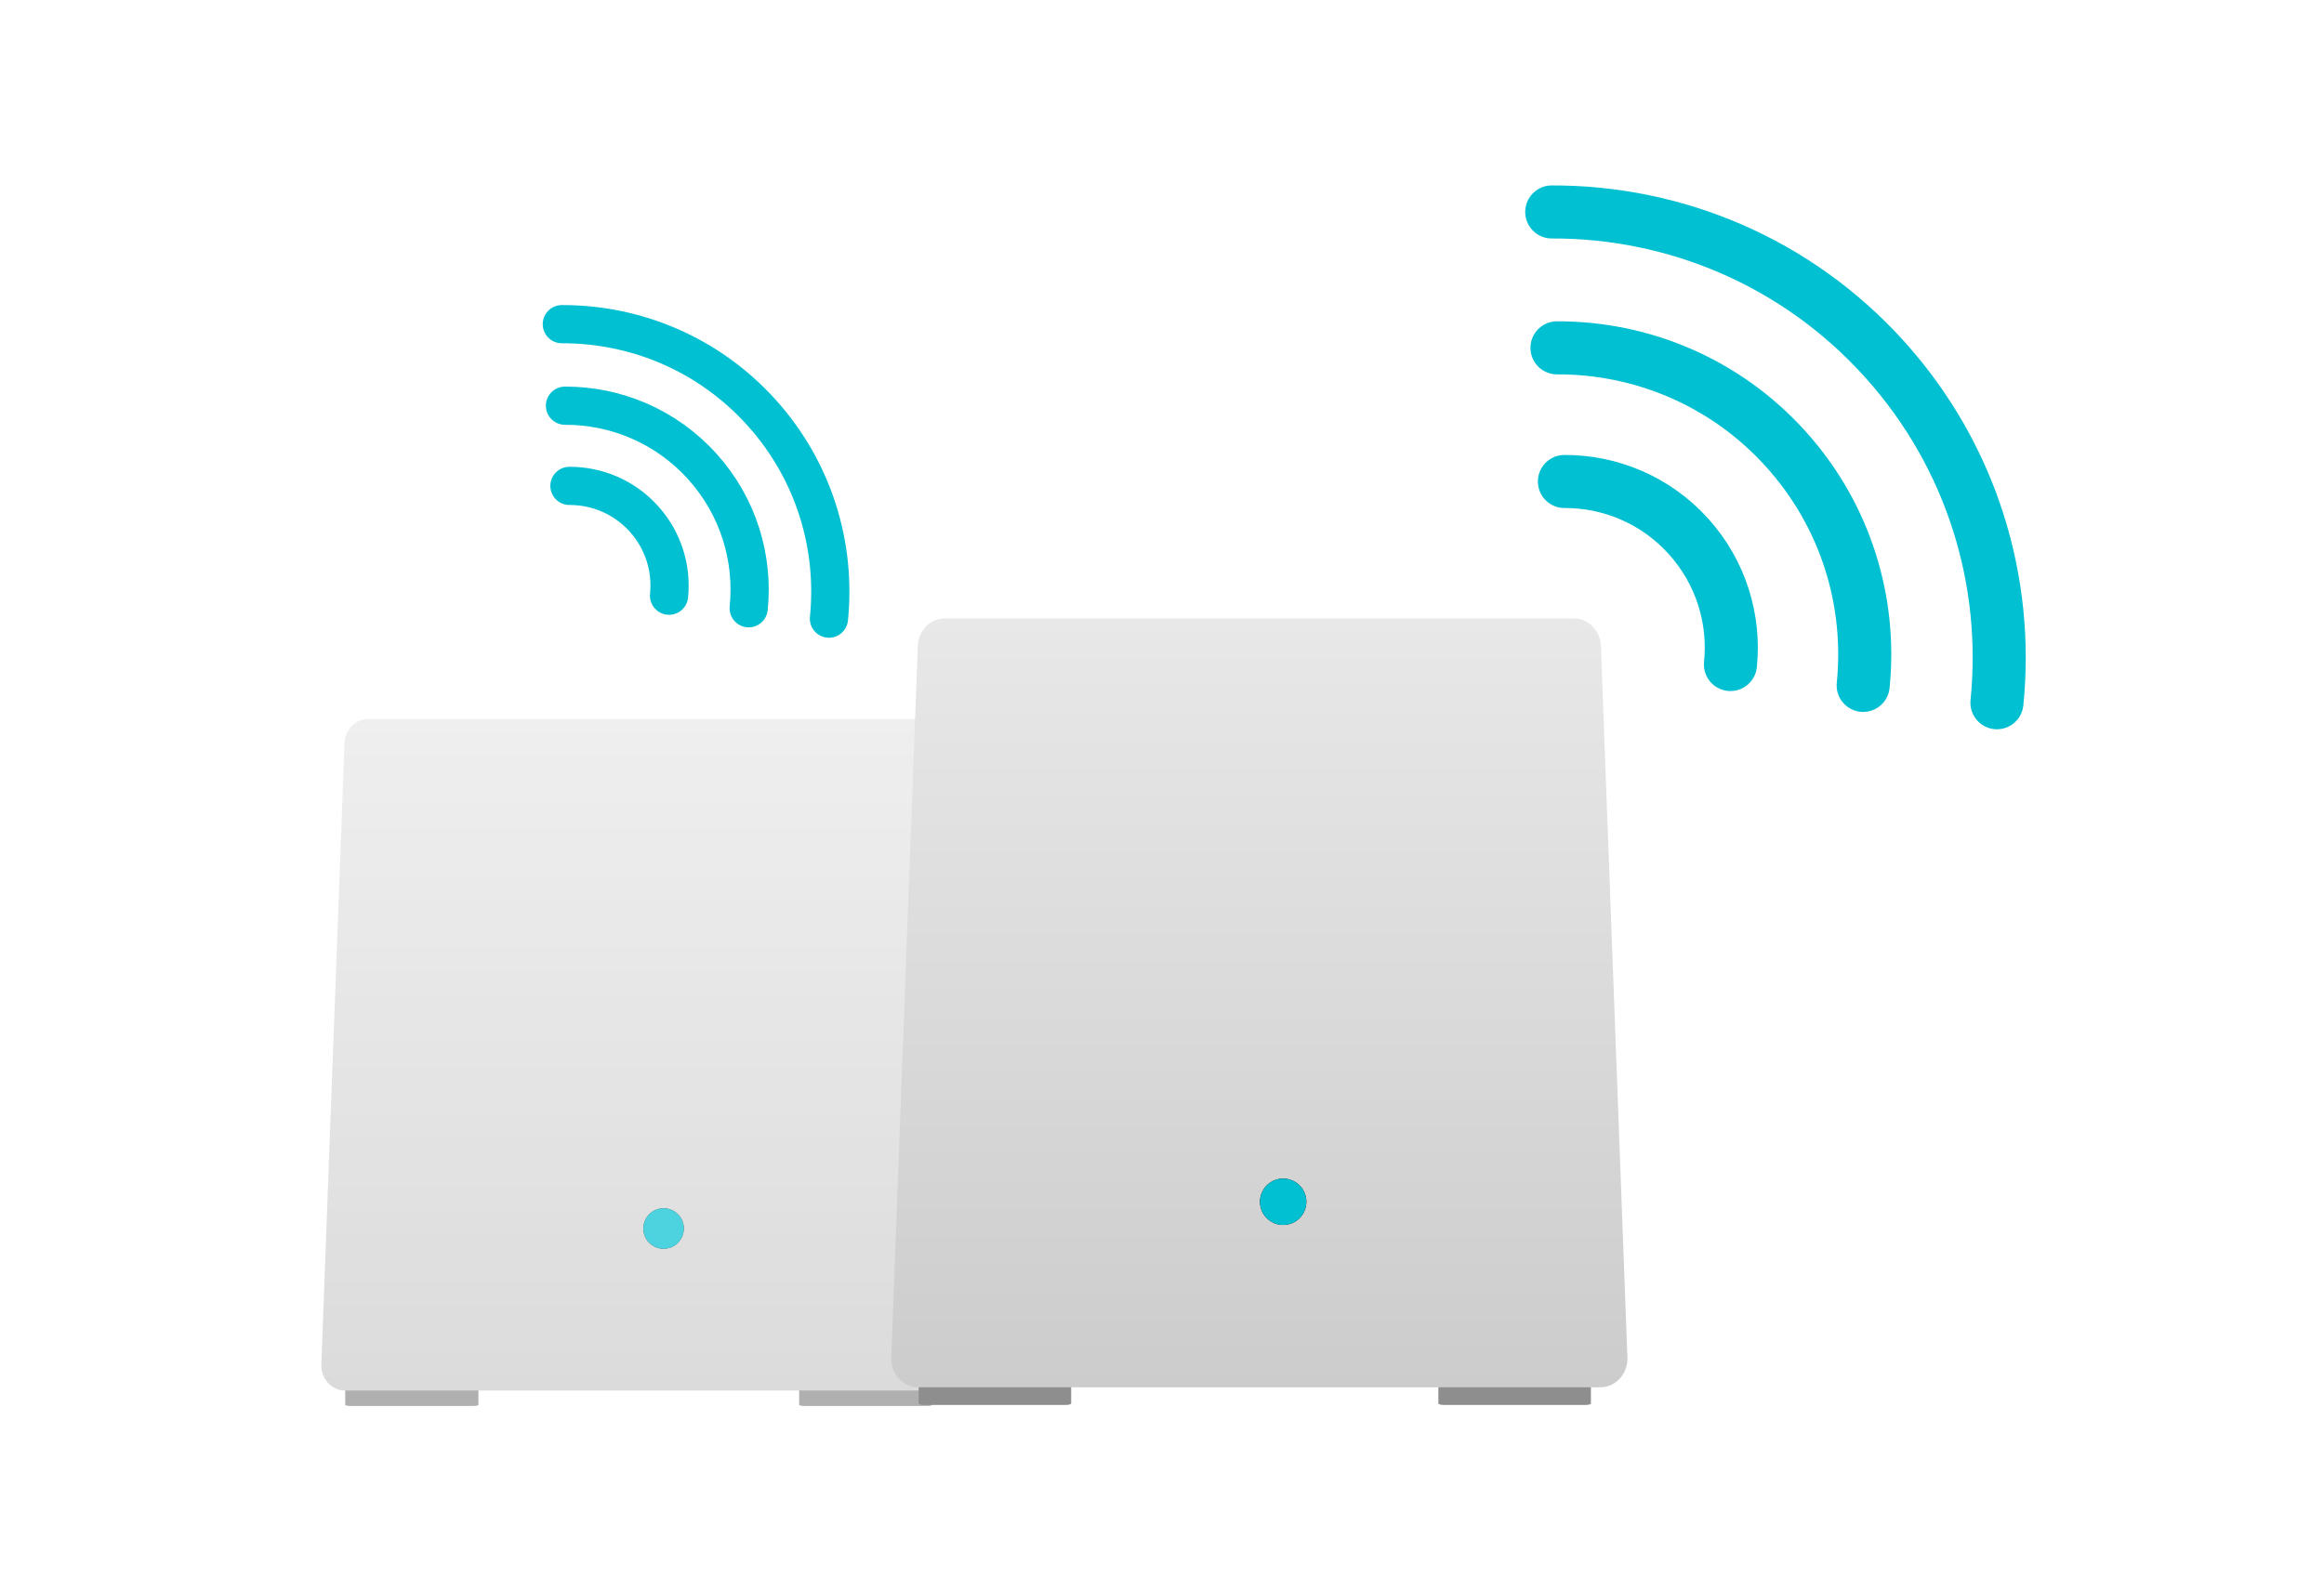 <?xml version="1.0" encoding="UTF-8"?>
<svg width="438px" height="300px" viewBox="0 0 438 300" version="1.1" xmlns="http://www.w3.org/2000/svg" xmlns:xlink="http://www.w3.org/1999/xlink">
    <title>69_ts_tv_cabo_coaxial copy 30</title>
    <defs>
        <linearGradient x1="50%" y1="0%" x2="50%" y2="100%" id="linearGradient-1">
            <stop stop-color="#E8E8E8" offset="0%"></stop>
            <stop stop-color="#CCCCCC" offset="100%"></stop>
        </linearGradient>
        <circle id="path-2" cx="64.512" cy="96.232" r="3.815"></circle>
        <filter x="-235.9%" y="-235.9%" width="571.8%" height="571.8%" filterUnits="objectBoundingBox" id="filter-3">
            <feMorphology radius="2.5" operator="dilate" in="SourceAlpha" result="shadowSpreadOuter1"></feMorphology>
            <feOffset dx="0" dy="0" in="shadowSpreadOuter1" result="shadowOffsetOuter1"></feOffset>
            <feGaussianBlur stdDeviation="3.5" in="shadowOffsetOuter1" result="shadowBlurOuter1"></feGaussianBlur>
            <feColorMatrix values="0 0 0 0 1   0 0 0 0 1   0 0 0 0 1  0 0 0 0.5 0" type="matrix" in="shadowBlurOuter1"></feColorMatrix>
        </filter>
        <linearGradient x1="50%" y1="0%" x2="50%" y2="100%" id="linearGradient-4">
            <stop stop-color="#E8E8E8" offset="0%"></stop>
            <stop stop-color="#CCCCCC" offset="100%"></stop>
        </linearGradient>
        <circle id="path-5" cx="73.869" cy="110.189" r="4.369"></circle>
        <filter x="-206.0%" y="-206.0%" width="512.0%" height="512.0%" filterUnits="objectBoundingBox" id="filter-6">
            <feMorphology radius="2.5" operator="dilate" in="SourceAlpha" result="shadowSpreadOuter1"></feMorphology>
            <feOffset dx="0" dy="0" in="shadowSpreadOuter1" result="shadowOffsetOuter1"></feOffset>
            <feGaussianBlur stdDeviation="3.5" in="shadowOffsetOuter1" result="shadowBlurOuter1"></feGaussianBlur>
            <feColorMatrix values="0 0 0 0 1   0 0 0 0 1   0 0 0 0 1  0 0 0 0.5 0" type="matrix" in="shadowBlurOuter1"></feColorMatrix>
        </filter>
    </defs>
    <g id="MESH-+-repetidor" stroke="none" stroke-width="1" fill="none" fill-rule="evenodd">
        <g id="Group-3-Copy" transform="translate(60.554, 14.5)">
            <g id="Group-2-Copy" opacity="0.7" transform="translate(0, 120.873)">
                <g id="Group-5" transform="translate(0, 0.186)">
                    <path d="M5.431,129.499 C4.925,129.499 4.51,129.391 4.51,129.259 L4.51,123.337 C4.51,123.205 4.925,123.098 5.431,123.098 L28.698,123.098 C29.204,123.098 29.618,123.205 29.618,123.337 L29.618,129.259 C29.618,129.391 29.204,129.499 28.698,129.499 L5.431,129.499 Z" id="Fill-48-Copy" fill="#8E8E8E" transform="translate(17.064, 126.298) scale(1, -1) translate(-17.064, -126.298) "></path>
                    <path d="M90.977,129.499 C90.471,129.499 90.057,129.391 90.057,129.259 L90.057,123.337 C90.057,123.205 90.471,123.098 90.977,123.098 L114.244,123.098 C114.75,123.098 115.164,123.205 115.164,123.337 L115.164,129.259 C115.164,129.391 114.75,129.499 114.244,129.499 L90.977,129.499 Z" id="Fill-48-Copy-2" fill="#8E8E8E" transform="translate(102.611, 126.298) scale(1, -1) translate(-102.611, -126.298) "></path>
                    <path d="M4.441,126.589 C1.999,126.589 0,124.461 0,121.86 L4.367,4.729 C4.367,2.128 6.365,0 8.808,0 L112.371,0 C114.813,0 116.812,2.128 116.812,4.729 L121.178,121.86 C121.178,124.461 119.18,126.589 116.737,126.589 L4.441,126.589 Z" id="Fill-48" fill="url(#linearGradient-1)"></path>
                </g>
                <g id="Oval">
                    <use fill="black" fill-opacity="1" filter="url(#filter-3)" xlink:href="#path-2"></use>
                    <use fill="#00C0D2" fill-rule="evenodd" xlink:href="#path-2"></use>
                </g>
            </g>
            <g id="Group-2" transform="translate(107.415, 101.873)">
                <g id="Group-5" transform="translate(0, 0.213)">
                    <path d="M6.218,148.281 C5.639,148.281 5.165,148.158 5.165,148.007 L5.165,141.225 C5.165,141.075 5.639,140.951 6.218,140.951 L32.86,140.951 C33.44,140.951 33.914,141.075 33.914,141.225 L33.914,148.007 C33.914,148.158 33.44,148.281 32.86,148.281 L6.218,148.281 Z" id="Fill-48-Copy" fill="#8E8E8E" transform="translate(19.539, 144.616) scale(1, -1) translate(-19.539, -144.616) "></path>
                    <path d="M104.172,148.281 C103.593,148.281 103.118,148.158 103.118,148.007 L103.118,141.225 C103.118,141.075 103.593,140.951 104.172,140.951 L130.814,140.951 C131.394,140.951 131.868,141.075 131.868,141.225 L131.868,148.007 C131.868,148.158 131.394,148.281 130.814,148.281 L104.172,148.281 Z" id="Fill-48-Copy-2" fill="#8E8E8E" transform="translate(117.493, 144.616) scale(1, -1) translate(-117.493, -144.616) "></path>
                    <path d="M5.085,144.949 C2.289,144.949 0,142.513 0,139.534 L5,5.415 C5,2.437 7.289,0 10.085,0 L128.669,0 C131.466,0 133.754,2.437 133.754,5.415 L138.754,139.534 C138.754,142.513 136.466,144.949 133.669,144.949 L5.085,144.949 Z" id="Fill-48" fill="url(#linearGradient-4)"></path>
                </g>
                <g id="Oval">
                    <use fill="black" fill-opacity="1" filter="url(#filter-6)" xlink:href="#path-5"></use>
                    <use fill="#00C0D2" fill-rule="evenodd" xlink:href="#path-5"></use>
                </g>
            </g>
            <g id="Group-4" transform="translate(272.397, 73) rotate(-93) translate(-272.397, -73) translate(202.897, 8)" stroke="#00C0D2" stroke-linecap="round" stroke-width="10">
                <g id="icon_blarga_sconexao-copy-3" transform="translate(69.2, 65.053) rotate(-219) translate(-69.2, -65.053) translate(5.6, 33.853)">
                    <g id="offline_icon-copy-3" transform="translate(0.634, 0.634)">
                        <g id="Group-9" transform="translate(0.272, 0.672)">
                            <path d="M124.902,27.589 C109.529,10.643 87.332,-4.88498131e-15 62.65,-4.88498131e-15 C37.754,-4.88498131e-15 15.386,10.828 5.32907052e-15,28.031" id="Oval"></path>
                            <path d="M105.603,44.135 C95.03,32.479 79.763,25.159 62.787,25.159 C45.664,25.159 30.28,32.606 19.697,44.439" id="Oval-Copy-2"></path>
                            <path d="M85.942,60.091 C80.209,53.77 71.93,49.801 62.724,49.801 C53.439,49.801 45.096,53.84 39.358,60.256" id="Oval-Copy-3"></path>
                        </g>
                    </g>
                </g>
            </g>
            <g id="Group-4-Copy" transform="translate(69.694, 76.338) rotate(-93) translate(-69.694, -76.338) translate(27.194, 36.338)" stroke="#00C0D2" stroke-linecap="round" stroke-width="7.2">
                <g id="icon_blarga_sconexao-copy-4" transform="translate(42.765, 39.639) rotate(-219) translate(-42.765, -39.639) translate(4.265, 20.139)">
                    <g id="offline_icon-copy-4" transform="translate(0.38, 0.38)">
                        <g id="Group-9" transform="translate(0.163, 0.403)">
                            <path d="M74.941,16.553 C65.718,6.386 52.399,-2.93098879e-15 37.59,-2.93098879e-15 C22.652,-2.93098879e-15 9.232,6.497 3.19744231e-15,16.819" id="Oval"></path>
                            <path d="M63.362,26.481 C57.018,19.487 47.858,15.096 37.672,15.096 C27.398,15.096 18.168,19.564 11.818,26.663" id="Oval-Copy-2"></path>
                            <path d="M51.565,36.055 C48.125,32.262 43.158,29.881 37.635,29.881 C32.063,29.881 27.058,32.304 23.615,36.154" id="Oval-Copy-3"></path>
                        </g>
                    </g>
                </g>
            </g>
        </g>
    </g>
</svg>